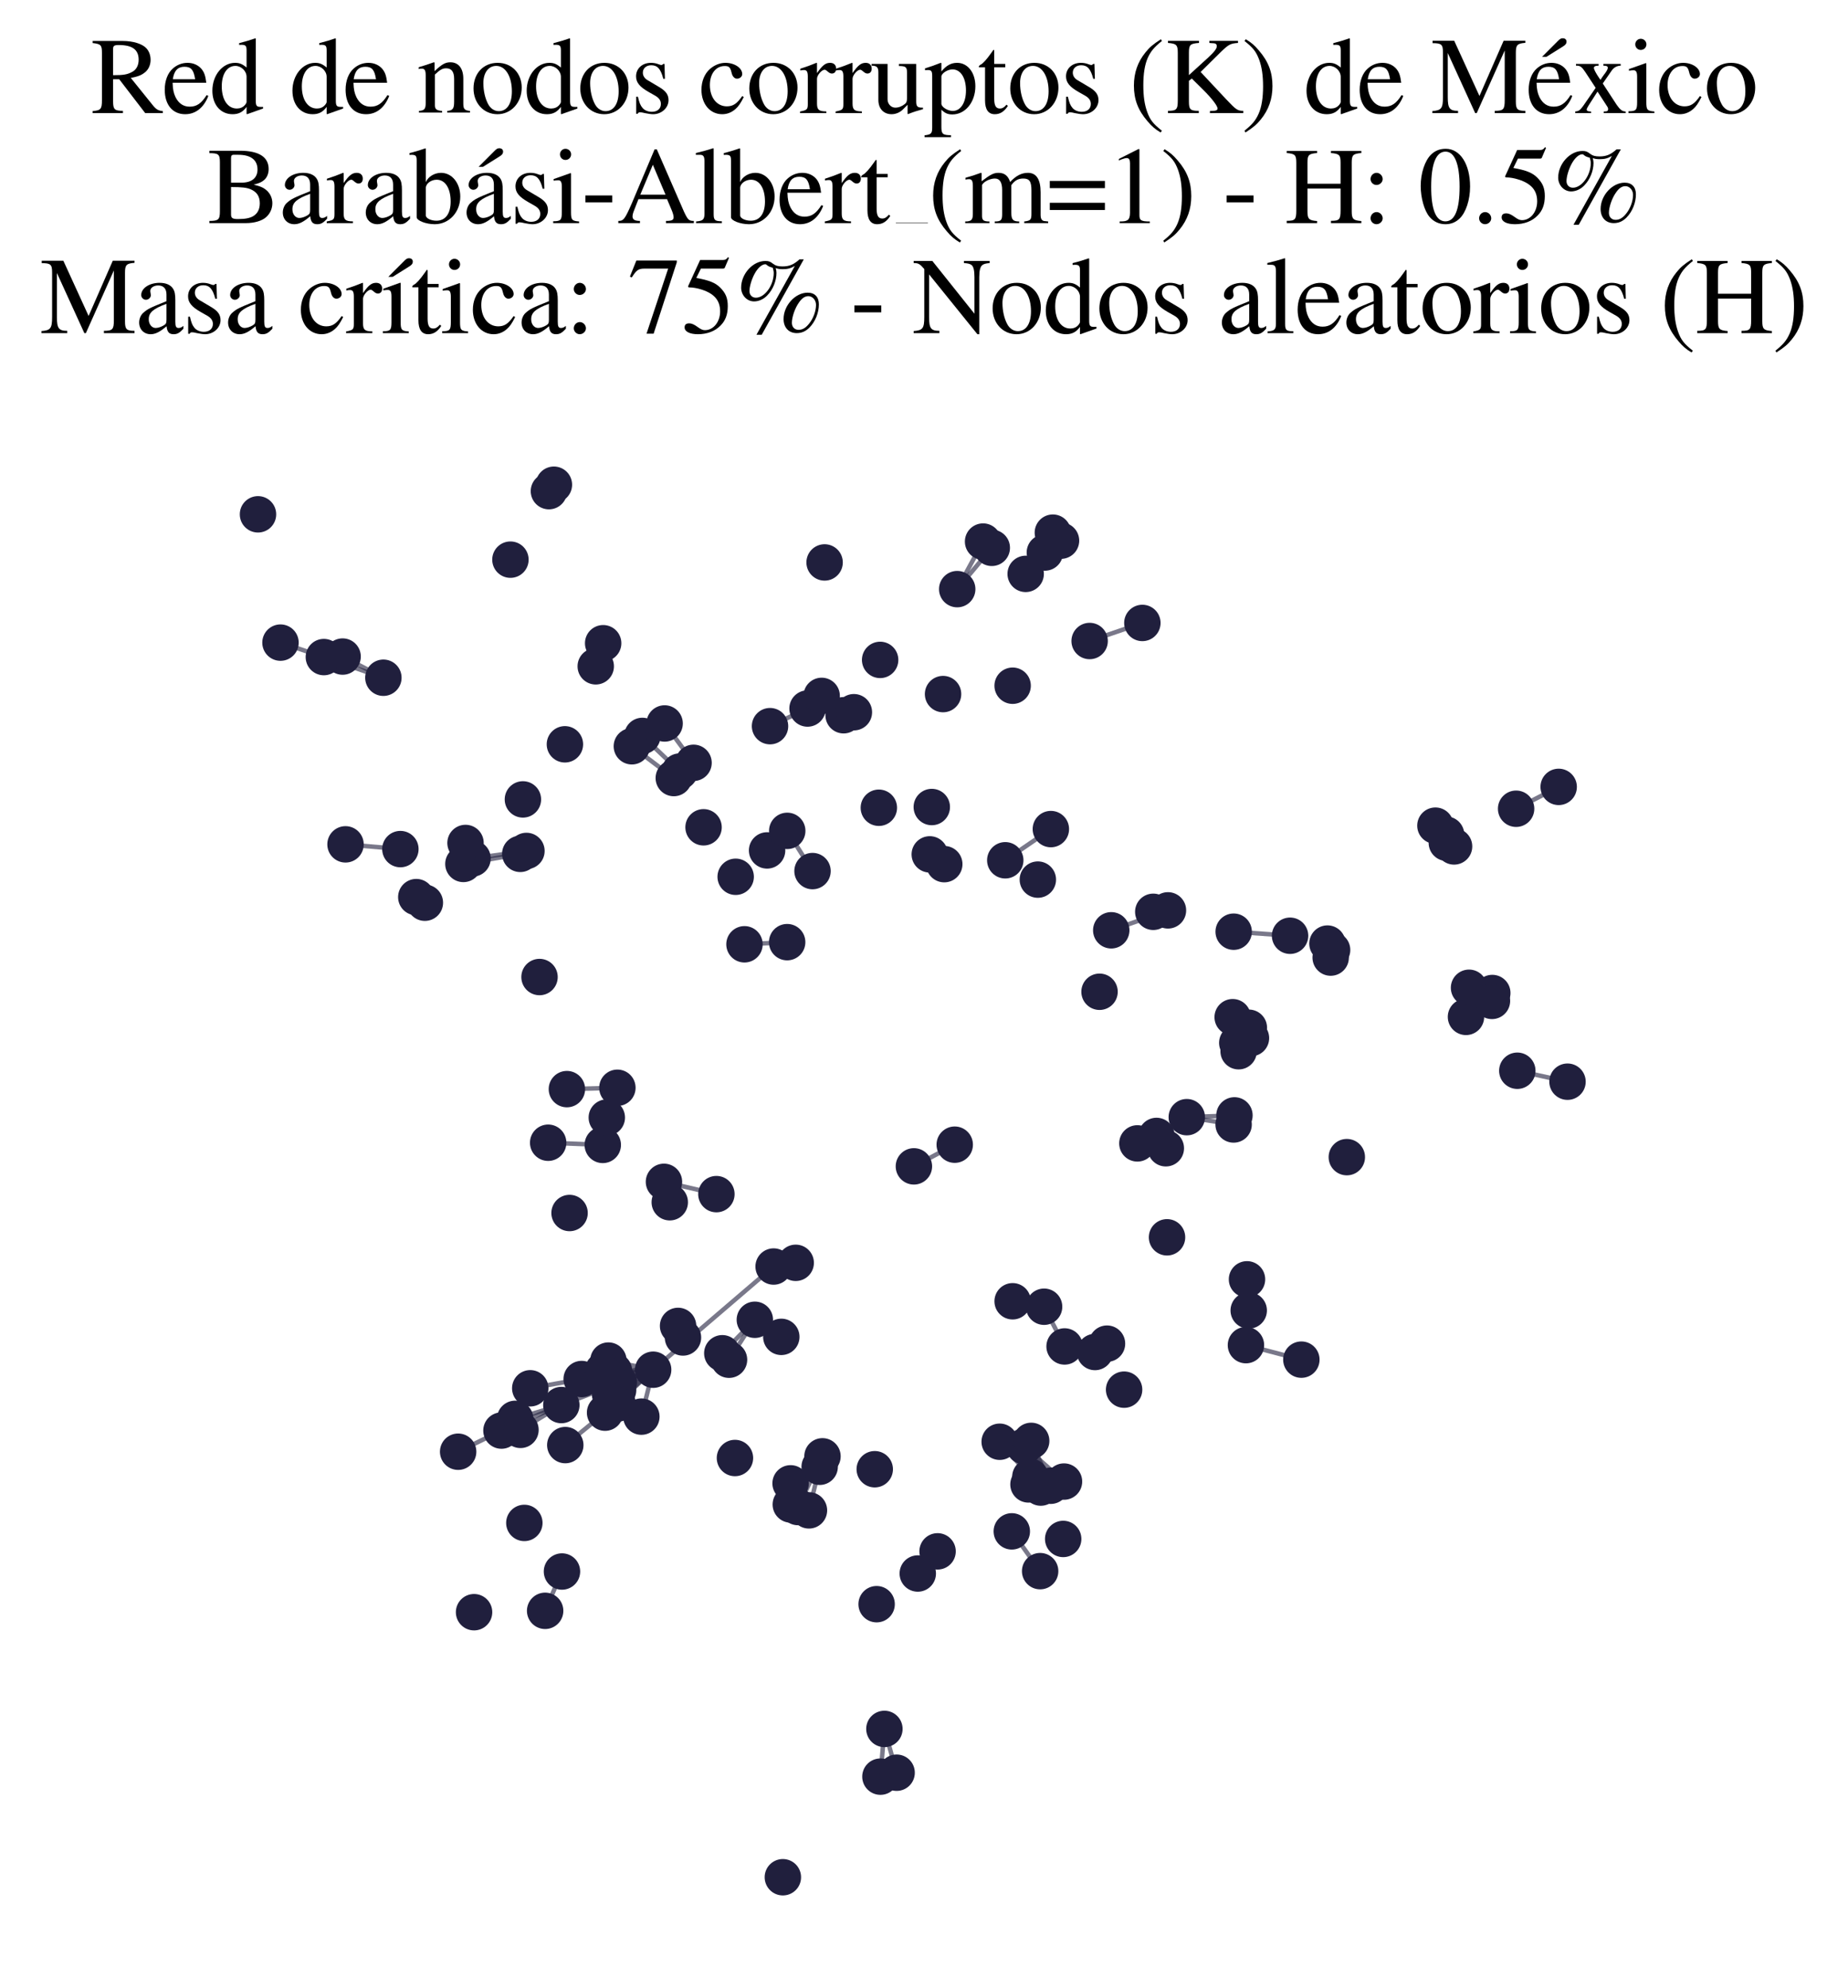 <?xml version="1.0" encoding="utf-8" standalone="no"?>
<!DOCTYPE svg PUBLIC "-//W3C//DTD SVG 1.1//EN"
  "http://www.w3.org/Graphics/SVG/1.1/DTD/svg11.dtd">
<svg xmlns:xlink="http://www.w3.org/1999/xlink" width="165.542pt" height="178.036pt" viewBox="0 0 165.542 178.036" xmlns="http://www.w3.org/2000/svg" version="1.1">
 <defs>
  <style type="text/css">*{stroke-linejoin: round; stroke-linecap: butt}</style>
 </defs>
 <g id="figure_1">
  <g id="patch_1">
   <path d="M 0 178.036 
L 165.542 178.036 
L 165.542 0 
L 0 0 
z
" style="fill: #ffffff"/>
  </g>
  <g id="axes_1">
   <g id="LineCollection_1">
    <path d="M 94.121 133.072 
L 92.373 129.054 
" clip-path="url(#p55262e1587)" style="fill: none; stroke: #201f3d; stroke-opacity: 0.6; stroke-width: 0.4"/>
    <path d="M 55.434 123.79 
L 58.509 122.68 
" clip-path="url(#p55262e1587)" style="fill: none; stroke: #201f3d; stroke-opacity: 0.6; stroke-width: 0.4"/>
    <path d="M 95.312 132.698 
L 91.763 129.542 
" clip-path="url(#p55262e1587)" style="fill: none; stroke: #201f3d; stroke-opacity: 0.6; stroke-width: 0.4"/>
    <path d="M 58.509 122.68 
L 50.284 125.845 
" clip-path="url(#p55262e1587)" style="fill: none; stroke: #201f3d; stroke-opacity: 0.6; stroke-width: 0.4"/>
    <path d="M 58.509 122.68 
L 69.301 113.438 
" clip-path="url(#p55262e1587)" style="fill: none; stroke: #201f3d; stroke-opacity: 0.6; stroke-width: 0.4"/>
    <path d="M 58.509 122.68 
L 54.202 126.527 
" clip-path="url(#p55262e1587)" style="fill: none; stroke: #201f3d; stroke-opacity: 0.6; stroke-width: 0.4"/>
    <path d="M 58.509 122.68 
L 52.106 123.514 
" clip-path="url(#p55262e1587)" style="fill: none; stroke: #201f3d; stroke-opacity: 0.6; stroke-width: 0.4"/>
    <path d="M 58.509 122.68 
L 54.5 121.861 
" clip-path="url(#p55262e1587)" style="fill: none; stroke: #201f3d; stroke-opacity: 0.6; stroke-width: 0.4"/>
    <path d="M 58.509 122.68 
L 54.57 123.792 
" clip-path="url(#p55262e1587)" style="fill: none; stroke: #201f3d; stroke-opacity: 0.6; stroke-width: 0.4"/>
    <path d="M 58.509 122.68 
L 54.015 122.762 
" clip-path="url(#p55262e1587)" style="fill: none; stroke: #201f3d; stroke-opacity: 0.6; stroke-width: 0.4"/>
    <path d="M 58.509 122.68 
L 57.453 126.882 
" clip-path="url(#p55262e1587)" style="fill: none; stroke: #201f3d; stroke-opacity: 0.6; stroke-width: 0.4"/>
    <path d="M 58.509 122.68 
L 54.652 124.886 
" clip-path="url(#p55262e1587)" style="fill: none; stroke: #201f3d; stroke-opacity: 0.6; stroke-width: 0.4"/>
    <path d="M 58.509 122.68 
L 55.006 122.799 
" clip-path="url(#p55262e1587)" style="fill: none; stroke: #201f3d; stroke-opacity: 0.6; stroke-width: 0.4"/>
    <path d="M 58.509 122.68 
L 55.315 125.712 
" clip-path="url(#p55262e1587)" style="fill: none; stroke: #201f3d; stroke-opacity: 0.6; stroke-width: 0.4"/>
    <path d="M 58.509 122.68 
L 55.369 124.505 
" clip-path="url(#p55262e1587)" style="fill: none; stroke: #201f3d; stroke-opacity: 0.6; stroke-width: 0.4"/>
    <path d="M 72.785 78.019 
L 70.52 74.417 
" clip-path="url(#p55262e1587)" style="fill: none; stroke: #201f3d; stroke-opacity: 0.6; stroke-width: 0.4"/>
    <path d="M 106.311 100.06 
L 110.506 100.714 
" clip-path="url(#p55262e1587)" style="fill: none; stroke: #201f3d; stroke-opacity: 0.6; stroke-width: 0.4"/>
    <path d="M 106.311 100.06 
L 110.581 99.901 
" clip-path="url(#p55262e1587)" style="fill: none; stroke: #201f3d; stroke-opacity: 0.6; stroke-width: 0.4"/>
    <path d="M 64.703 121.206 
L 67.618 118.207 
" clip-path="url(#p55262e1587)" style="fill: none; stroke: #201f3d; stroke-opacity: 0.6; stroke-width: 0.4"/>
    <path d="M 110.511 83.448 
L 115.563 83.811 
" clip-path="url(#p55262e1587)" style="fill: none; stroke: #201f3d; stroke-opacity: 0.6; stroke-width: 0.4"/>
    <path d="M 99.545 83.323 
L 104.625 81.538 
" clip-path="url(#p55262e1587)" style="fill: none; stroke: #201f3d; stroke-opacity: 0.6; stroke-width: 0.4"/>
    <path d="M 50.284 125.845 
L 44.92 128.131 
" clip-path="url(#p55262e1587)" style="fill: none; stroke: #201f3d; stroke-opacity: 0.6; stroke-width: 0.4"/>
    <path d="M 50.284 125.845 
L 46.147 127.081 
" clip-path="url(#p55262e1587)" style="fill: none; stroke: #201f3d; stroke-opacity: 0.6; stroke-width: 0.4"/>
    <path d="M 50.284 125.845 
L 46.624 128.068 
" clip-path="url(#p55262e1587)" style="fill: none; stroke: #201f3d; stroke-opacity: 0.6; stroke-width: 0.4"/>
    <path d="M 34.343 60.702 
L 29.011 58.852 
" clip-path="url(#p55262e1587)" style="fill: none; stroke: #201f3d; stroke-opacity: 0.6; stroke-width: 0.4"/>
    <path d="M 34.343 60.702 
L 30.691 58.806 
" clip-path="url(#p55262e1587)" style="fill: none; stroke: #201f3d; stroke-opacity: 0.6; stroke-width: 0.4"/>
    <path d="M 91.879 51.4 
L 95.044 48.425 
" clip-path="url(#p55262e1587)" style="fill: none; stroke: #201f3d; stroke-opacity: 0.6; stroke-width: 0.4"/>
    <path d="M 91.879 51.4 
L 94.314 47.707 
" clip-path="url(#p55262e1587)" style="fill: none; stroke: #201f3d; stroke-opacity: 0.6; stroke-width: 0.4"/>
    <path d="M 135.919 95.902 
L 140.416 96.883 
" clip-path="url(#p55262e1587)" style="fill: none; stroke: #201f3d; stroke-opacity: 0.6; stroke-width: 0.4"/>
    <path d="M 90.636 137.158 
L 93.175 140.721 
" clip-path="url(#p55262e1587)" style="fill: none; stroke: #201f3d; stroke-opacity: 0.6; stroke-width: 0.4"/>
    <path d="M 67.618 118.207 
L 65.305 121.785 
" clip-path="url(#p55262e1587)" style="fill: none; stroke: #201f3d; stroke-opacity: 0.6; stroke-width: 0.4"/>
    <path d="M 55.305 97.427 
L 50.782 97.548 
" clip-path="url(#p55262e1587)" style="fill: none; stroke: #201f3d; stroke-opacity: 0.6; stroke-width: 0.4"/>
    <path d="M 69.301 113.438 
L 71.279 113.106 
" clip-path="url(#p55262e1587)" style="fill: none; stroke: #201f3d; stroke-opacity: 0.6; stroke-width: 0.4"/>
    <path d="M 73.425 131.373 
L 72.465 135.277 
" clip-path="url(#p55262e1587)" style="fill: none; stroke: #201f3d; stroke-opacity: 0.6; stroke-width: 0.4"/>
    <path d="M 29.011 58.852 
L 25.126 57.557 
" clip-path="url(#p55262e1587)" style="fill: none; stroke: #201f3d; stroke-opacity: 0.6; stroke-width: 0.4"/>
    <path d="M 81.866 104.466 
L 85.524 102.524 
" clip-path="url(#p55262e1587)" style="fill: none; stroke: #201f3d; stroke-opacity: 0.6; stroke-width: 0.4"/>
    <path d="M 54.202 126.527 
L 50.638 129.431 
" clip-path="url(#p55262e1587)" style="fill: none; stroke: #201f3d; stroke-opacity: 0.6; stroke-width: 0.4"/>
    <path d="M 49.104 102.35 
L 53.996 102.545 
" clip-path="url(#p55262e1587)" style="fill: none; stroke: #201f3d; stroke-opacity: 0.6; stroke-width: 0.4"/>
    <path d="M 52.106 123.514 
L 47.499 124.343 
" clip-path="url(#p55262e1587)" style="fill: none; stroke: #201f3d; stroke-opacity: 0.6; stroke-width: 0.4"/>
    <path d="M 92.373 129.054 
L 93.23 133.236 
" clip-path="url(#p55262e1587)" style="fill: none; stroke: #201f3d; stroke-opacity: 0.6; stroke-width: 0.4"/>
    <path d="M 92.373 129.054 
L 92.13 132.954 
" clip-path="url(#p55262e1587)" style="fill: none; stroke: #201f3d; stroke-opacity: 0.6; stroke-width: 0.4"/>
    <path d="M 60.888 69.104 
L 57.544 65.914 
" clip-path="url(#p55262e1587)" style="fill: none; stroke: #201f3d; stroke-opacity: 0.6; stroke-width: 0.4"/>
    <path d="M 80.318 158.775 
L 79.224 154.852 
" clip-path="url(#p55262e1587)" style="fill: none; stroke: #201f3d; stroke-opacity: 0.6; stroke-width: 0.4"/>
    <path d="M 44.92 128.131 
L 41.04 130.024 
" clip-path="url(#p55262e1587)" style="fill: none; stroke: #201f3d; stroke-opacity: 0.6; stroke-width: 0.4"/>
    <path d="M 47.158 76.216 
L 42.328 76.888 
" clip-path="url(#p55262e1587)" style="fill: none; stroke: #201f3d; stroke-opacity: 0.6; stroke-width: 0.4"/>
    <path d="M 92.299 132.271 
L 89.551 129.131 
" clip-path="url(#p55262e1587)" style="fill: none; stroke: #201f3d; stroke-opacity: 0.6; stroke-width: 0.4"/>
    <path d="M 35.866 76.05 
L 30.951 75.625 
" clip-path="url(#p55262e1587)" style="fill: none; stroke: #201f3d; stroke-opacity: 0.6; stroke-width: 0.4"/>
    <path d="M 85.746 52.766 
L 88.063 48.506 
" clip-path="url(#p55262e1587)" style="fill: none; stroke: #201f3d; stroke-opacity: 0.6; stroke-width: 0.4"/>
    <path d="M 85.746 52.766 
L 88.843 49.067 
" clip-path="url(#p55262e1587)" style="fill: none; stroke: #201f3d; stroke-opacity: 0.6; stroke-width: 0.4"/>
    <path d="M 97.609 57.413 
L 102.332 55.795 
" clip-path="url(#p55262e1587)" style="fill: none; stroke: #201f3d; stroke-opacity: 0.6; stroke-width: 0.4"/>
    <path d="M 50.341 140.754 
L 48.833 144.274 
" clip-path="url(#p55262e1587)" style="fill: none; stroke: #201f3d; stroke-opacity: 0.6; stroke-width: 0.4"/>
    <path d="M 111.61 120.478 
L 116.575 121.778 
" clip-path="url(#p55262e1587)" style="fill: none; stroke: #201f3d; stroke-opacity: 0.6; stroke-width: 0.4"/>
    <path d="M 90.051 77.052 
L 94.135 74.258 
" clip-path="url(#p55262e1587)" style="fill: none; stroke: #201f3d; stroke-opacity: 0.6; stroke-width: 0.4"/>
    <path d="M 78.868 159.127 
L 79.224 154.852 
" clip-path="url(#p55262e1587)" style="fill: none; stroke: #201f3d; stroke-opacity: 0.6; stroke-width: 0.4"/>
    <path d="M 60.358 69.686 
L 56.601 66.841 
" clip-path="url(#p55262e1587)" style="fill: none; stroke: #201f3d; stroke-opacity: 0.6; stroke-width: 0.4"/>
    <path d="M 135.812 72.436 
L 139.625 70.478 
" clip-path="url(#p55262e1587)" style="fill: none; stroke: #201f3d; stroke-opacity: 0.6; stroke-width: 0.4"/>
    <path d="M 70.513 84.385 
L 66.69 84.577 
" clip-path="url(#p55262e1587)" style="fill: none; stroke: #201f3d; stroke-opacity: 0.6; stroke-width: 0.4"/>
    <path d="M 59.477 105.852 
L 64.174 106.953 
" clip-path="url(#p55262e1587)" style="fill: none; stroke: #201f3d; stroke-opacity: 0.6; stroke-width: 0.4"/>
    <path d="M 46.604 76.477 
L 41.511 77.379 
" clip-path="url(#p55262e1587)" style="fill: none; stroke: #201f3d; stroke-opacity: 0.6; stroke-width: 0.4"/>
    <path d="M 95.364 120.596 
L 93.529 117.038 
" clip-path="url(#p55262e1587)" style="fill: none; stroke: #201f3d; stroke-opacity: 0.6; stroke-width: 0.4"/>
    <path d="M 62.127 68.323 
L 59.536 64.798 
" clip-path="url(#p55262e1587)" style="fill: none; stroke: #201f3d; stroke-opacity: 0.6; stroke-width: 0.4"/>
    <path d="M 73.677 130.437 
L 70.84 134.752 
" clip-path="url(#p55262e1587)" style="fill: none; stroke: #201f3d; stroke-opacity: 0.6; stroke-width: 0.4"/>
    <path d="M 73.677 130.437 
L 71.482 134.98 
" clip-path="url(#p55262e1587)" style="fill: none; stroke: #201f3d; stroke-opacity: 0.6; stroke-width: 0.4"/>
    <path d="M 68.978 65.039 
L 72.338 63.459 
" clip-path="url(#p55262e1587)" style="fill: none; stroke: #201f3d; stroke-opacity: 0.6; stroke-width: 0.4"/>
   </g>
   <g id="PathCollection_1">
    <defs>
     <path id="m43474046e0" d="M 0 1.581 
C 0.419 1.581 0.822 1.415 1.118 1.118 
C 1.415 0.822 1.581 0.419 1.581 0 
C 1.581 -0.419 1.415 -0.822 1.118 -1.118 
C 0.822 -1.415 0.419 -1.581 0 -1.581 
C -0.419 -1.581 -0.822 -1.415 -1.118 -1.118 
C -1.415 -0.822 -1.581 -0.419 -1.581 0 
C -1.581 0.419 -1.415 0.822 -1.118 1.118 
C -0.822 1.415 -0.419 1.581 0 1.581 
z
" style="stroke: #201f3d; stroke-width: 0.1"/>
    </defs>
    <g clip-path="url(#p55262e1587)">
     <use xlink:href="#m43474046e0" x="92.299" y="132.271" style="fill: #201f3d; stroke: #201f3d; stroke-width: 0.1"/>
     <use xlink:href="#m43474046e0" x="129.539" y="74.757" style="fill: #201f3d; stroke: #201f3d; stroke-width: 0.1"/>
     <use xlink:href="#m43474046e0" x="99.164" y="120.346" style="fill: #201f3d; stroke: #201f3d; stroke-width: 0.1"/>
     <use xlink:href="#m43474046e0" x="78.527" y="143.68" style="fill: #201f3d; stroke: #201f3d; stroke-width: 0.1"/>
     <use xlink:href="#m43474046e0" x="68.978" y="65.039" style="fill: #201f3d; stroke: #201f3d; stroke-width: 0.1"/>
     <use xlink:href="#m43474046e0" x="93.23" y="133.236" style="fill: #201f3d; stroke: #201f3d; stroke-width: 0.1"/>
     <use xlink:href="#m43474046e0" x="94.314" y="47.707" style="fill: #201f3d; stroke: #201f3d; stroke-width: 0.1"/>
     <use xlink:href="#m43474046e0" x="73.677" y="130.437" style="fill: #201f3d; stroke: #201f3d; stroke-width: 0.1"/>
     <use xlink:href="#m43474046e0" x="46.147" y="127.081" style="fill: #201f3d; stroke: #201f3d; stroke-width: 0.1"/>
     <use xlink:href="#m43474046e0" x="92.969" y="78.783" style="fill: #201f3d; stroke: #201f3d; stroke-width: 0.1"/>
     <use xlink:href="#m43474046e0" x="71.482" y="134.98" style="fill: #201f3d; stroke: #201f3d; stroke-width: 0.1"/>
     <use xlink:href="#m43474046e0" x="88.843" y="49.067" style="fill: #201f3d; stroke: #201f3d; stroke-width: 0.1"/>
     <use xlink:href="#m43474046e0" x="70.821" y="132.857" style="fill: #201f3d; stroke: #201f3d; stroke-width: 0.1"/>
     <use xlink:href="#m43474046e0" x="72.465" y="135.277" style="fill: #201f3d; stroke: #201f3d; stroke-width: 0.1"/>
     <use xlink:href="#m43474046e0" x="111.859" y="117.373" style="fill: #201f3d; stroke: #201f3d; stroke-width: 0.1"/>
     <use xlink:href="#m43474046e0" x="84.478" y="62.166" style="fill: #201f3d; stroke: #201f3d; stroke-width: 0.1"/>
     <use xlink:href="#m43474046e0" x="140.416" y="96.883" style="fill: #201f3d; stroke: #201f3d; stroke-width: 0.1"/>
     <use xlink:href="#m43474046e0" x="30.691" y="58.806" style="fill: #201f3d; stroke: #201f3d; stroke-width: 0.1"/>
     <use xlink:href="#m43474046e0" x="48.833" y="144.274" style="fill: #201f3d; stroke: #201f3d; stroke-width: 0.1"/>
     <use xlink:href="#m43474046e0" x="65.305" y="121.785" style="fill: #201f3d; stroke: #201f3d; stroke-width: 0.1"/>
     <use xlink:href="#m43474046e0" x="66.69" y="84.577" style="fill: #201f3d; stroke: #201f3d; stroke-width: 0.1"/>
     <use xlink:href="#m43474046e0" x="53.996" y="102.545" style="fill: #201f3d; stroke: #201f3d; stroke-width: 0.1"/>
     <use xlink:href="#m43474046e0" x="94.135" y="74.258" style="fill: #201f3d; stroke: #201f3d; stroke-width: 0.1"/>
     <use xlink:href="#m43474046e0" x="68.715" y="76.169" style="fill: #201f3d; stroke: #201f3d; stroke-width: 0.1"/>
     <use xlink:href="#m43474046e0" x="46.604" y="76.477" style="fill: #201f3d; stroke: #201f3d; stroke-width: 0.1"/>
     <use xlink:href="#m43474046e0" x="60.741" y="118.757" style="fill: #201f3d; stroke: #201f3d; stroke-width: 0.1"/>
     <use xlink:href="#m43474046e0" x="42.328" y="76.888" style="fill: #201f3d; stroke: #201f3d; stroke-width: 0.1"/>
     <use xlink:href="#m43474046e0" x="70.52" y="74.417" style="fill: #201f3d; stroke: #201f3d; stroke-width: 0.1"/>
     <use xlink:href="#m43474046e0" x="54.652" y="124.886" style="fill: #201f3d; stroke: #201f3d; stroke-width: 0.1"/>
     <use xlink:href="#m43474046e0" x="78.359" y="131.593" style="fill: #201f3d; stroke: #201f3d; stroke-width: 0.1"/>
     <use xlink:href="#m43474046e0" x="47.499" y="124.343" style="fill: #201f3d; stroke: #201f3d; stroke-width: 0.1"/>
     <use xlink:href="#m43474046e0" x="112.06" y="92.977" style="fill: #201f3d; stroke: #201f3d; stroke-width: 0.1"/>
     <use xlink:href="#m43474046e0" x="78.842" y="59.105" style="fill: #201f3d; stroke: #201f3d; stroke-width: 0.1"/>
     <use xlink:href="#m43474046e0" x="106.311" y="100.06" style="fill: #201f3d; stroke: #201f3d; stroke-width: 0.1"/>
     <use xlink:href="#m43474046e0" x="45.724" y="50.126" style="fill: #201f3d; stroke: #201f3d; stroke-width: 0.1"/>
     <use xlink:href="#m43474046e0" x="73.867" y="50.375" style="fill: #201f3d; stroke: #201f3d; stroke-width: 0.1"/>
     <use xlink:href="#m43474046e0" x="129.605" y="75.488" style="fill: #201f3d; stroke: #201f3d; stroke-width: 0.1"/>
     <use xlink:href="#m43474046e0" x="61.18" y="119.792" style="fill: #201f3d; stroke: #201f3d; stroke-width: 0.1"/>
     <use xlink:href="#m43474046e0" x="111.61" y="120.478" style="fill: #201f3d; stroke: #201f3d; stroke-width: 0.1"/>
     <use xlink:href="#m43474046e0" x="103.309" y="81.667" style="fill: #201f3d; stroke: #201f3d; stroke-width: 0.1"/>
     <use xlink:href="#m43474046e0" x="51.021" y="108.644" style="fill: #201f3d; stroke: #201f3d; stroke-width: 0.1"/>
     <use xlink:href="#m43474046e0" x="90.636" y="137.158" style="fill: #201f3d; stroke: #201f3d; stroke-width: 0.1"/>
     <use xlink:href="#m43474046e0" x="95.239" y="137.837" style="fill: #201f3d; stroke: #201f3d; stroke-width: 0.1"/>
     <use xlink:href="#m43474046e0" x="98.496" y="88.828" style="fill: #201f3d; stroke: #201f3d; stroke-width: 0.1"/>
     <use xlink:href="#m43474046e0" x="44.92" y="128.131" style="fill: #201f3d; stroke: #201f3d; stroke-width: 0.1"/>
     <use xlink:href="#m43474046e0" x="50.638" y="129.431" style="fill: #201f3d; stroke: #201f3d; stroke-width: 0.1"/>
     <use xlink:href="#m43474046e0" x="34.343" y="60.702" style="fill: #201f3d; stroke: #201f3d; stroke-width: 0.1"/>
     <use xlink:href="#m43474046e0" x="104.541" y="110.821" style="fill: #201f3d; stroke: #201f3d; stroke-width: 0.1"/>
     <use xlink:href="#m43474046e0" x="70.128" y="168.136" style="fill: #201f3d; stroke: #201f3d; stroke-width: 0.1"/>
     <use xlink:href="#m43474046e0" x="104.434" y="102.845" style="fill: #201f3d; stroke: #201f3d; stroke-width: 0.1"/>
     <use xlink:href="#m43474046e0" x="54.357" y="100.096" style="fill: #201f3d; stroke: #201f3d; stroke-width: 0.1"/>
     <use xlink:href="#m43474046e0" x="130.254" y="75.812" style="fill: #201f3d; stroke: #201f3d; stroke-width: 0.1"/>
     <use xlink:href="#m43474046e0" x="69.301" y="113.438" style="fill: #201f3d; stroke: #201f3d; stroke-width: 0.1"/>
     <use xlink:href="#m43474046e0" x="95.364" y="120.596" style="fill: #201f3d; stroke: #201f3d; stroke-width: 0.1"/>
     <use xlink:href="#m43474046e0" x="48.33" y="87.509" style="fill: #201f3d; stroke: #201f3d; stroke-width: 0.1"/>
     <use xlink:href="#m43474046e0" x="72.338" y="63.459" style="fill: #201f3d; stroke: #201f3d; stroke-width: 0.1"/>
     <use xlink:href="#m43474046e0" x="73.604" y="62.328" style="fill: #201f3d; stroke: #201f3d; stroke-width: 0.1"/>
     <use xlink:href="#m43474046e0" x="115.563" y="83.811" style="fill: #201f3d; stroke: #201f3d; stroke-width: 0.1"/>
     <use xlink:href="#m43474046e0" x="135.812" y="72.436" style="fill: #201f3d; stroke: #201f3d; stroke-width: 0.1"/>
     <use xlink:href="#m43474046e0" x="79.224" y="154.852" style="fill: #201f3d; stroke: #201f3d; stroke-width: 0.1"/>
     <use xlink:href="#m43474046e0" x="57.453" y="126.882" style="fill: #201f3d; stroke: #201f3d; stroke-width: 0.1"/>
     <use xlink:href="#m43474046e0" x="93.529" y="117.038" style="fill: #201f3d; stroke: #201f3d; stroke-width: 0.1"/>
     <use xlink:href="#m43474046e0" x="83.987" y="138.948" style="fill: #201f3d; stroke: #201f3d; stroke-width: 0.1"/>
     <use xlink:href="#m43474046e0" x="67.618" y="118.207" style="fill: #201f3d; stroke: #201f3d; stroke-width: 0.1"/>
     <use xlink:href="#m43474046e0" x="50.341" y="140.754" style="fill: #201f3d; stroke: #201f3d; stroke-width: 0.1"/>
     <use xlink:href="#m43474046e0" x="55.305" y="97.427" style="fill: #201f3d; stroke: #201f3d; stroke-width: 0.1"/>
     <use xlink:href="#m43474046e0" x="47.158" y="76.216" style="fill: #201f3d; stroke: #201f3d; stroke-width: 0.1"/>
     <use xlink:href="#m43474046e0" x="46.842" y="71.6" style="fill: #201f3d; stroke: #201f3d; stroke-width: 0.1"/>
     <use xlink:href="#m43474046e0" x="119.328" y="85.085" style="fill: #201f3d; stroke: #201f3d; stroke-width: 0.1"/>
     <use xlink:href="#m43474046e0" x="135.919" y="95.902" style="fill: #201f3d; stroke: #201f3d; stroke-width: 0.1"/>
     <use xlink:href="#m43474046e0" x="73.425" y="131.373" style="fill: #201f3d; stroke: #201f3d; stroke-width: 0.1"/>
     <use xlink:href="#m43474046e0" x="59.997" y="107.68" style="fill: #201f3d; stroke: #201f3d; stroke-width: 0.1"/>
     <use xlink:href="#m43474046e0" x="90.051" y="77.052" style="fill: #201f3d; stroke: #201f3d; stroke-width: 0.1"/>
     <use xlink:href="#m43474046e0" x="101.885" y="102.409" style="fill: #201f3d; stroke: #201f3d; stroke-width: 0.1"/>
     <use xlink:href="#m43474046e0" x="53.366" y="59.679" style="fill: #201f3d; stroke: #201f3d; stroke-width: 0.1"/>
     <use xlink:href="#m43474046e0" x="63.024" y="74.098" style="fill: #201f3d; stroke: #201f3d; stroke-width: 0.1"/>
     <use xlink:href="#m43474046e0" x="99.545" y="83.323" style="fill: #201f3d; stroke: #201f3d; stroke-width: 0.1"/>
     <use xlink:href="#m43474046e0" x="72.785" y="78.019" style="fill: #201f3d; stroke: #201f3d; stroke-width: 0.1"/>
     <use xlink:href="#m43474046e0" x="111.705" y="114.585" style="fill: #201f3d; stroke: #201f3d; stroke-width: 0.1"/>
     <use xlink:href="#m43474046e0" x="42.466" y="144.398" style="fill: #201f3d; stroke: #201f3d; stroke-width: 0.1"/>
     <use xlink:href="#m43474046e0" x="118.912" y="84.513" style="fill: #201f3d; stroke: #201f3d; stroke-width: 0.1"/>
     <use xlink:href="#m43474046e0" x="52.106" y="123.514" style="fill: #201f3d; stroke: #201f3d; stroke-width: 0.1"/>
     <use xlink:href="#m43474046e0" x="70.513" y="84.385" style="fill: #201f3d; stroke: #201f3d; stroke-width: 0.1"/>
     <use xlink:href="#m43474046e0" x="92.13" y="132.954" style="fill: #201f3d; stroke: #201f3d; stroke-width: 0.1"/>
     <use xlink:href="#m43474046e0" x="65.836" y="130.588" style="fill: #201f3d; stroke: #201f3d; stroke-width: 0.1"/>
     <use xlink:href="#m43474046e0" x="25.126" y="57.557" style="fill: #201f3d; stroke: #201f3d; stroke-width: 0.1"/>
     <use xlink:href="#m43474046e0" x="64.174" y="106.953" style="fill: #201f3d; stroke: #201f3d; stroke-width: 0.1"/>
     <use xlink:href="#m43474046e0" x="116.575" y="121.778" style="fill: #201f3d; stroke: #201f3d; stroke-width: 0.1"/>
     <use xlink:href="#m43474046e0" x="133.678" y="88.94" style="fill: #201f3d; stroke: #201f3d; stroke-width: 0.1"/>
     <use xlink:href="#m43474046e0" x="65.901" y="78.53" style="fill: #201f3d; stroke: #201f3d; stroke-width: 0.1"/>
     <use xlink:href="#m43474046e0" x="131.321" y="91.078" style="fill: #201f3d; stroke: #201f3d; stroke-width: 0.1"/>
     <use xlink:href="#m43474046e0" x="88.063" y="48.506" style="fill: #201f3d; stroke: #201f3d; stroke-width: 0.1"/>
     <use xlink:href="#m43474046e0" x="54.57" y="123.792" style="fill: #201f3d; stroke: #201f3d; stroke-width: 0.1"/>
     <use xlink:href="#m43474046e0" x="133.648" y="89.646" style="fill: #201f3d; stroke: #201f3d; stroke-width: 0.1"/>
     <use xlink:href="#m43474046e0" x="78.868" y="159.127" style="fill: #201f3d; stroke: #201f3d; stroke-width: 0.1"/>
     <use xlink:href="#m43474046e0" x="83.469" y="72.282" style="fill: #201f3d; stroke: #201f3d; stroke-width: 0.1"/>
     <use xlink:href="#m43474046e0" x="60.358" y="69.686" style="fill: #201f3d; stroke: #201f3d; stroke-width: 0.1"/>
     <use xlink:href="#m43474046e0" x="57.544" y="65.914" style="fill: #201f3d; stroke: #201f3d; stroke-width: 0.1"/>
     <use xlink:href="#m43474046e0" x="110.506" y="100.714" style="fill: #201f3d; stroke: #201f3d; stroke-width: 0.1"/>
     <use xlink:href="#m43474046e0" x="91.763" y="129.542" style="fill: #201f3d; stroke: #201f3d; stroke-width: 0.1"/>
     <use xlink:href="#m43474046e0" x="37.291" y="80.35" style="fill: #201f3d; stroke: #201f3d; stroke-width: 0.1"/>
     <use xlink:href="#m43474046e0" x="59.536" y="64.798" style="fill: #201f3d; stroke: #201f3d; stroke-width: 0.1"/>
     <use xlink:href="#m43474046e0" x="120.647" y="103.64" style="fill: #201f3d; stroke: #201f3d; stroke-width: 0.1"/>
     <use xlink:href="#m43474046e0" x="104.625" y="81.538" style="fill: #201f3d; stroke: #201f3d; stroke-width: 0.1"/>
     <use xlink:href="#m43474046e0" x="85.524" y="102.524" style="fill: #201f3d; stroke: #201f3d; stroke-width: 0.1"/>
     <use xlink:href="#m43474046e0" x="23.111" y="46.066" style="fill: #201f3d; stroke: #201f3d; stroke-width: 0.1"/>
     <use xlink:href="#m43474046e0" x="80.318" y="158.775" style="fill: #201f3d; stroke: #201f3d; stroke-width: 0.1"/>
     <use xlink:href="#m43474046e0" x="50.284" y="125.845" style="fill: #201f3d; stroke: #201f3d; stroke-width: 0.1"/>
     <use xlink:href="#m43474046e0" x="64.703" y="121.206" style="fill: #201f3d; stroke: #201f3d; stroke-width: 0.1"/>
     <use xlink:href="#m43474046e0" x="49.618" y="43.414" style="fill: #201f3d; stroke: #201f3d; stroke-width: 0.1"/>
     <use xlink:href="#m43474046e0" x="110.834" y="93.404" style="fill: #201f3d; stroke: #201f3d; stroke-width: 0.1"/>
     <use xlink:href="#m43474046e0" x="55.006" y="122.799" style="fill: #201f3d; stroke: #201f3d; stroke-width: 0.1"/>
     <use xlink:href="#m43474046e0" x="102.332" y="55.795" style="fill: #201f3d; stroke: #201f3d; stroke-width: 0.1"/>
     <use xlink:href="#m43474046e0" x="93.597" y="49.488" style="fill: #201f3d; stroke: #201f3d; stroke-width: 0.1"/>
     <use xlink:href="#m43474046e0" x="69.989" y="119.737" style="fill: #201f3d; stroke: #201f3d; stroke-width: 0.1"/>
     <use xlink:href="#m43474046e0" x="29.011" y="58.852" style="fill: #201f3d; stroke: #201f3d; stroke-width: 0.1"/>
     <use xlink:href="#m43474046e0" x="110.422" y="91.106" style="fill: #201f3d; stroke: #201f3d; stroke-width: 0.1"/>
     <use xlink:href="#m43474046e0" x="110.511" y="83.448" style="fill: #201f3d; stroke: #201f3d; stroke-width: 0.1"/>
     <use xlink:href="#m43474046e0" x="55.434" y="123.79" style="fill: #201f3d; stroke: #201f3d; stroke-width: 0.1"/>
     <use xlink:href="#m43474046e0" x="46.624" y="128.068" style="fill: #201f3d; stroke: #201f3d; stroke-width: 0.1"/>
     <use xlink:href="#m43474046e0" x="94.121" y="133.072" style="fill: #201f3d; stroke: #201f3d; stroke-width: 0.1"/>
     <use xlink:href="#m43474046e0" x="41.511" y="77.379" style="fill: #201f3d; stroke: #201f3d; stroke-width: 0.1"/>
     <use xlink:href="#m43474046e0" x="71.279" y="113.106" style="fill: #201f3d; stroke: #201f3d; stroke-width: 0.1"/>
     <use xlink:href="#m43474046e0" x="41.701" y="75.502" style="fill: #201f3d; stroke: #201f3d; stroke-width: 0.1"/>
     <use xlink:href="#m43474046e0" x="60.888" y="69.104" style="fill: #201f3d; stroke: #201f3d; stroke-width: 0.1"/>
     <use xlink:href="#m43474046e0" x="35.866" y="76.05" style="fill: #201f3d; stroke: #201f3d; stroke-width: 0.1"/>
     <use xlink:href="#m43474046e0" x="85.746" y="52.766" style="fill: #201f3d; stroke: #201f3d; stroke-width: 0.1"/>
     <use xlink:href="#m43474046e0" x="82.213" y="140.933" style="fill: #201f3d; stroke: #201f3d; stroke-width: 0.1"/>
     <use xlink:href="#m43474046e0" x="91.879" y="51.4" style="fill: #201f3d; stroke: #201f3d; stroke-width: 0.1"/>
     <use xlink:href="#m43474046e0" x="84.587" y="77.398" style="fill: #201f3d; stroke: #201f3d; stroke-width: 0.1"/>
     <use xlink:href="#m43474046e0" x="83.288" y="76.523" style="fill: #201f3d; stroke: #201f3d; stroke-width: 0.1"/>
     <use xlink:href="#m43474046e0" x="59.477" y="105.852" style="fill: #201f3d; stroke: #201f3d; stroke-width: 0.1"/>
     <use xlink:href="#m43474046e0" x="54.03" y="57.612" style="fill: #201f3d; stroke: #201f3d; stroke-width: 0.1"/>
     <use xlink:href="#m43474046e0" x="50.782" y="97.548" style="fill: #201f3d; stroke: #201f3d; stroke-width: 0.1"/>
     <use xlink:href="#m43474046e0" x="54.5" y="121.861" style="fill: #201f3d; stroke: #201f3d; stroke-width: 0.1"/>
     <use xlink:href="#m43474046e0" x="38.059" y="80.853" style="fill: #201f3d; stroke: #201f3d; stroke-width: 0.1"/>
     <use xlink:href="#m43474046e0" x="97.609" y="57.413" style="fill: #201f3d; stroke: #201f3d; stroke-width: 0.1"/>
     <use xlink:href="#m43474046e0" x="95.312" y="132.698" style="fill: #201f3d; stroke: #201f3d; stroke-width: 0.1"/>
     <use xlink:href="#m43474046e0" x="50.604" y="66.665" style="fill: #201f3d; stroke: #201f3d; stroke-width: 0.1"/>
     <use xlink:href="#m43474046e0" x="95.044" y="48.425" style="fill: #201f3d; stroke: #201f3d; stroke-width: 0.1"/>
     <use xlink:href="#m43474046e0" x="89.551" y="129.131" style="fill: #201f3d; stroke: #201f3d; stroke-width: 0.1"/>
     <use xlink:href="#m43474046e0" x="54.202" y="126.527" style="fill: #201f3d; stroke: #201f3d; stroke-width: 0.1"/>
     <use xlink:href="#m43474046e0" x="49.104" y="102.35" style="fill: #201f3d; stroke: #201f3d; stroke-width: 0.1"/>
     <use xlink:href="#m43474046e0" x="62.127" y="68.323" style="fill: #201f3d; stroke: #201f3d; stroke-width: 0.1"/>
     <use xlink:href="#m43474046e0" x="110.581" y="99.901" style="fill: #201f3d; stroke: #201f3d; stroke-width: 0.1"/>
     <use xlink:href="#m43474046e0" x="98.089" y="121.094" style="fill: #201f3d; stroke: #201f3d; stroke-width: 0.1"/>
     <use xlink:href="#m43474046e0" x="81.866" y="104.466" style="fill: #201f3d; stroke: #201f3d; stroke-width: 0.1"/>
     <use xlink:href="#m43474046e0" x="131.595" y="88.471" style="fill: #201f3d; stroke: #201f3d; stroke-width: 0.1"/>
     <use xlink:href="#m43474046e0" x="110.954" y="94.154" style="fill: #201f3d; stroke: #201f3d; stroke-width: 0.1"/>
     <use xlink:href="#m43474046e0" x="100.696" y="124.466" style="fill: #201f3d; stroke: #201f3d; stroke-width: 0.1"/>
     <use xlink:href="#m43474046e0" x="49.172" y="43.99" style="fill: #201f3d; stroke: #201f3d; stroke-width: 0.1"/>
     <use xlink:href="#m43474046e0" x="55.369" y="124.505" style="fill: #201f3d; stroke: #201f3d; stroke-width: 0.1"/>
     <use xlink:href="#m43474046e0" x="54.015" y="122.762" style="fill: #201f3d; stroke: #201f3d; stroke-width: 0.1"/>
     <use xlink:href="#m43474046e0" x="93.175" y="140.721" style="fill: #201f3d; stroke: #201f3d; stroke-width: 0.1"/>
     <use xlink:href="#m43474046e0" x="70.84" y="134.752" style="fill: #201f3d; stroke: #201f3d; stroke-width: 0.1"/>
     <use xlink:href="#m43474046e0" x="30.951" y="75.625" style="fill: #201f3d; stroke: #201f3d; stroke-width: 0.1"/>
     <use xlink:href="#m43474046e0" x="46.97" y="136.402" style="fill: #201f3d; stroke: #201f3d; stroke-width: 0.1"/>
     <use xlink:href="#m43474046e0" x="58.509" y="122.68" style="fill: #201f3d; stroke: #201f3d; stroke-width: 0.1"/>
     <use xlink:href="#m43474046e0" x="139.625" y="70.478" style="fill: #201f3d; stroke: #201f3d; stroke-width: 0.1"/>
     <use xlink:href="#m43474046e0" x="75.57" y="64.062" style="fill: #201f3d; stroke: #201f3d; stroke-width: 0.1"/>
     <use xlink:href="#m43474046e0" x="128.583" y="73.951" style="fill: #201f3d; stroke: #201f3d; stroke-width: 0.1"/>
     <use xlink:href="#m43474046e0" x="56.601" y="66.841" style="fill: #201f3d; stroke: #201f3d; stroke-width: 0.1"/>
     <use xlink:href="#m43474046e0" x="55.315" y="125.712" style="fill: #201f3d; stroke: #201f3d; stroke-width: 0.1"/>
     <use xlink:href="#m43474046e0" x="103.599" y="101.742" style="fill: #201f3d; stroke: #201f3d; stroke-width: 0.1"/>
     <use xlink:href="#m43474046e0" x="111.871" y="92.052" style="fill: #201f3d; stroke: #201f3d; stroke-width: 0.1"/>
     <use xlink:href="#m43474046e0" x="41.04" y="130.024" style="fill: #201f3d; stroke: #201f3d; stroke-width: 0.1"/>
     <use xlink:href="#m43474046e0" x="90.711" y="61.417" style="fill: #201f3d; stroke: #201f3d; stroke-width: 0.1"/>
     <use xlink:href="#m43474046e0" x="119.201" y="85.767" style="fill: #201f3d; stroke: #201f3d; stroke-width: 0.1"/>
     <use xlink:href="#m43474046e0" x="78.726" y="72.347" style="fill: #201f3d; stroke: #201f3d; stroke-width: 0.1"/>
     <use xlink:href="#m43474046e0" x="90.711" y="116.55" style="fill: #201f3d; stroke: #201f3d; stroke-width: 0.1"/>
     <use xlink:href="#m43474046e0" x="76.491" y="63.791" style="fill: #201f3d; stroke: #201f3d; stroke-width: 0.1"/>
     <use xlink:href="#m43474046e0" x="92.373" y="129.054" style="fill: #201f3d; stroke: #201f3d; stroke-width: 0.1"/>
    </g>
   </g>
   <g id="text_1">
    <!-- Red de nodos corruptos (K) de México -->
    <g transform="translate(8.133 10.132) scale(0.096 -0.096)">
     <defs>
      <path id="NimbusRomNo9L-Regu-52" d="M 4218 121 
C 3974 140 3846 205 3661 424 
L 2342 2061 
C 2771 2143 2963 2219 3174 2388 
C 3379 2553 3501 2818 3501 3113 
C 3501 3385 3418 3618 3251 3801 
C 3008 4059 2477 4224 1875 4224 
L 109 4224 
L 109 4102 
C 589 4051 653 3981 653 3528 
L 653 765 
C 653 236 589 159 109 121 
L 109 0 
L 1882 0 
L 1882 134 
C 1389 134 1306 219 1306 692 
L 1306 1984 
L 1664 1984 
L 3187 0 
L 4218 0 
L 4218 121 
z
M 1306 3762 
C 1306 3937 1376 3987 1632 3987 
C 2432 3987 2803 3716 2803 3123 
C 2803 2807 2669 2542 2438 2423 
C 2144 2258 1920 2221 1306 2221 
L 1306 3762 
z
" transform="scale(0.016)"/>
      <path id="NimbusRomNo9L-Regu-65" d="M 2611 1053 
C 2304 564 2029 378 1619 378 
C 1254 378 979 564 794 930 
C 678 1174 634 1386 621 1779 
L 2592 1779 
C 2541 2193 2477 2377 2317 2581 
C 2125 2811 1830 2944 1498 2944 
C 1178 2944 877 2829 634 2611 
C 333 2349 160 1894 160 1370 
C 160 486 621 -64 1357 -64 
C 1965 -64 2445 315 2714 1008 
L 2611 1053 
z
M 634 1984 
C 704 2479 922 2714 1312 2714 
C 1702 2714 1856 2535 1939 1984 
L 634 1984 
z
" transform="scale(0.016)"/>
      <path id="NimbusRomNo9L-Regu-64" d="M 2202 -64 
L 3142 269 
L 3142 365 
C 3027 365 3014 365 2995 365 
C 2765 365 2714 435 2714 731 
L 2714 4364 
L 2682 4377 
C 2374 4268 2150 4204 1741 4096 
L 1741 3994 
C 1792 4000 1830 4000 1882 4000 
C 2118 4000 2176 3936 2176 3672 
L 2176 2669 
C 1933 2874 1760 2944 1504 2944 
C 768 2944 173 2221 173 1312 
C 173 493 653 -64 1357 -64 
C 1715 -64 1958 64 2176 365 
L 2176 -45 
L 2202 -64 
z
M 2176 653 
C 2176 608 2131 531 2067 461 
C 1952 333 1792 269 1606 269 
C 1075 269 723 781 723 1568 
C 723 2291 1037 2765 1523 2765 
C 1862 2765 2176 2464 2176 2125 
L 2176 653 
z
" transform="scale(0.016)"/>
      <path id="NimbusRomNo9L-Regu-6e" d="M 102 2579 
C 141 2598 205 2605 275 2605 
C 454 2605 512 2509 512 2195 
L 512 608 
C 512 243 442 154 115 128 
L 115 32 
L 1472 32 
L 1472 128 
C 1146 154 1050 230 1050 461 
L 1050 2259 
C 1357 2547 1498 2624 1709 2624 
C 2022 2624 2176 2426 2176 2003 
L 2176 666 
C 2176 262 2093 154 1773 128 
L 1773 32 
L 3104 32 
L 3104 128 
C 2790 160 2714 237 2714 550 
L 2714 2016 
C 2714 2618 2432 2976 1958 2976 
C 1664 2976 1466 2867 1030 2458 
L 1030 2963 
L 986 2976 
C 672 2861 454 2790 102 2688 
L 102 2579 
z
" transform="scale(0.016)"/>
      <path id="NimbusRomNo9L-Regu-6f" d="M 1600 2944 
C 768 2944 186 2330 186 1446 
C 186 582 781 -64 1587 -64 
C 2394 -64 3008 614 3008 1498 
C 3008 2336 2419 2944 1600 2944 
z
M 1517 2765 
C 2054 2765 2432 2150 2432 1274 
C 2432 550 2144 115 1664 115 
C 1414 115 1178 269 1043 525 
C 864 858 762 1306 762 1760 
C 762 2368 1062 2765 1517 2765 
z
" transform="scale(0.016)"/>
      <path id="NimbusRomNo9L-Regu-73" d="M 2016 2010 
L 1990 2880 
L 1920 2880 
L 1907 2867 
C 1850 2822 1843 2816 1818 2816 
C 1779 2816 1715 2829 1645 2861 
C 1504 2915 1363 2944 1197 2944 
C 691 2944 326 2616 326 2154 
C 326 1796 531 1539 1075 1231 
L 1446 1020 
C 1670 892 1779 737 1779 539 
C 1779 256 1574 77 1248 77 
C 1030 77 832 159 710 298 
C 576 455 518 600 435 960 
L 333 960 
L 333 -39 
L 416 -39 
C 461 33 486 48 563 48 
C 621 48 710 35 858 -2 
C 1037 -39 1210 -64 1325 -64 
C 1818 -64 2227 308 2227 757 
C 2227 1077 2074 1289 1690 1520 
L 998 1930 
C 819 2033 723 2194 723 2367 
C 723 2624 922 2803 1216 2803 
C 1581 2803 1773 2583 1920 2010 
L 2016 2010 
z
" transform="scale(0.016)"/>
      <path id="NimbusRomNo9L-Regu-63" d="M 2547 998 
C 2240 550 2010 397 1645 397 
C 1062 397 653 909 653 1645 
C 653 2304 1005 2758 1523 2758 
C 1754 2758 1837 2688 1901 2451 
L 1939 2310 
C 1990 2131 2106 2016 2240 2016 
C 2406 2016 2547 2138 2547 2285 
C 2547 2643 2099 2944 1562 2944 
C 1248 2944 922 2816 659 2586 
C 339 2304 160 1869 160 1363 
C 160 531 666 -64 1376 -64 
C 1664 -64 1920 38 2150 237 
C 2323 390 2445 563 2637 941 
L 2547 998 
z
" transform="scale(0.016)"/>
      <path id="NimbusRomNo9L-Regu-72" d="M 45 2496 
C 134 2515 192 2522 269 2522 
C 429 2522 486 2419 486 2138 
L 486 538 
C 486 218 442 173 32 96 
L 32 0 
L 1568 0 
L 1568 102 
C 1133 102 1024 199 1024 565 
L 1024 2013 
C 1024 2219 1299 2541 1472 2541 
C 1510 2541 1568 2509 1638 2445 
C 1741 2355 1811 2317 1894 2317 
C 2048 2317 2144 2426 2144 2605 
C 2144 2816 2010 2944 1792 2944 
C 1523 2944 1338 2797 1024 2343 
L 1024 2931 
L 992 2944 
C 653 2803 422 2721 45 2599 
L 45 2496 
z
" transform="scale(0.016)"/>
      <path id="NimbusRomNo9L-Regu-75" d="M 3066 320 
L 3034 320 
C 2739 320 2669 390 2669 685 
L 2669 2880 
L 1658 2880 
L 1658 2758 
C 2054 2758 2131 2694 2131 2375 
L 2131 875 
C 2131 697 2099 607 2010 537 
C 1837 397 1638 320 1446 320 
C 1197 320 992 537 992 805 
L 992 2880 
L 58 2880 
L 58 2778 
C 365 2778 454 2682 454 2387 
L 454 770 
C 454 263 762 -64 1229 -64 
C 1466 -64 1715 38 1888 211 
L 2163 486 
L 2163 -45 
L 2189 -58 
C 2509 70 2739 141 3066 230 
L 3066 320 
z
" transform="scale(0.016)"/>
      <path id="NimbusRomNo9L-Regu-70" d="M 58 2516 
C 115 2522 160 2522 218 2522 
C 435 2522 480 2458 480 2155 
L 480 -855 
C 480 -1189 410 -1261 32 -1299 
L 32 -1408 
L 1581 -1408 
L 1581 -1293 
C 1101 -1293 1018 -1222 1018 -816 
L 1018 199 
C 1242 -13 1395 -77 1664 -77 
C 2419 -77 3008 643 3008 1575 
C 3008 2372 2560 2944 1939 2944 
C 1581 2944 1299 2784 1018 2438 
L 1018 2931 
L 979 2944 
C 634 2810 410 2726 58 2618 
L 58 2516 
z
M 1018 2136 
C 1018 2329 1376 2560 1670 2560 
C 2144 2560 2458 2071 2458 1324 
C 2458 611 2144 128 1683 128 
C 1382 128 1018 359 1018 552 
L 1018 2136 
z
" transform="scale(0.016)"/>
      <path id="NimbusRomNo9L-Regu-74" d="M 1632 2880 
L 986 2880 
L 986 3622 
C 986 3686 979 3706 941 3706 
C 896 3648 858 3590 813 3526 
C 570 3174 294 2867 192 2841 
C 122 2794 83 2748 83 2715 
C 83 2695 90 2682 109 2682 
L 448 2682 
L 448 751 
C 448 212 640 -64 1018 -64 
C 1331 -64 1574 90 1786 423 
L 1702 493 
C 1568 333 1459 269 1318 269 
C 1082 269 986 443 986 847 
L 986 2682 
L 1632 2682 
L 1632 2880 
z
" transform="scale(0.016)"/>
      <path id="NimbusRomNo9L-Regu-28" d="M 1888 4326 
C 1414 4019 1222 3853 986 3558 
C 531 3002 307 2362 307 1613 
C 307 800 544 173 1107 -480 
C 1370 -787 1536 -928 1869 -1133 
L 1946 -1030 
C 1434 -627 1254 -403 1082 77 
C 928 506 858 992 858 1632 
C 858 2304 941 2829 1114 3226 
C 1293 3622 1485 3853 1946 4224 
L 1888 4326 
z
" transform="scale(0.016)"/>
      <path id="NimbusRomNo9L-Regu-4b" d="M 2643 4109 
C 2720 4096 2784 4096 2810 4096 
C 3002 4096 3078 4045 3078 3917 
C 3078 3775 2931 3583 2579 3257 
L 1446 2224 
L 1446 3534 
C 1446 4000 1517 4071 2035 4109 
L 2035 4231 
L 218 4231 
L 218 4109 
C 717 4071 794 3988 794 3531 
L 794 750 
C 794 217 723 134 218 134 
L 218 0 
L 2022 0 
L 2022 134 
C 1523 134 1446 211 1446 683 
L 1446 1891 
L 1613 2026 
L 2291 1355 
C 2778 876 3123 422 3123 269 
C 3123 179 3034 134 2854 134 
C 2822 134 2752 134 2675 121 
L 2675 0 
L 4627 0 
L 4627 134 
C 4294 134 4205 198 3622 816 
L 2131 2409 
L 3347 3611 
C 3782 4026 3885 4077 4320 4109 
L 4320 4231 
L 2643 4231 
L 2643 4109 
z
" transform="scale(0.016)"/>
      <path id="NimbusRomNo9L-Regu-29" d="M 243 -1133 
C 717 -826 909 -659 1146 -365 
C 1600 192 1824 832 1824 1581 
C 1824 2400 1587 3021 1024 3674 
C 762 3981 595 4122 262 4326 
L 186 4224 
C 698 3821 870 3597 1050 3117 
C 1203 2688 1274 2202 1274 1562 
C 1274 896 1190 365 1018 -26 
C 838 -429 646 -659 186 -1030 
L 243 -1133 
z
" transform="scale(0.016)"/>
      <path id="NimbusRomNo9L-Regu-4d" d="M 4314 3667 
L 4314 751 
C 4314 217 4237 134 3731 134 
L 3731 0 
L 5523 0 
L 5523 134 
C 5056 134 4966 223 4966 681 
L 4966 3536 
C 4966 3993 5050 4077 5523 4115 
L 5523 4237 
L 4250 4237 
L 2835 1004 
L 1357 4237 
L 90 4237 
L 90 4096 
C 614 4096 698 4019 698 3550 
L 698 943 
C 698 282 608 159 77 121 
L 77 0 
L 1581 0 
L 1581 134 
C 1088 134 979 282 979 931 
L 979 3520 
L 2586 0 
L 2675 0 
L 4314 3667 
z
" transform="scale(0.016)"/>
      <path id="NimbusRomNo9L-Regu-b4" d="M 851 3264 
L 1837 3882 
C 1971 3964 2029 4047 2029 4148 
C 2029 4275 1946 4352 1805 4352 
C 1709 4352 1651 4320 1536 4206 
L 595 3264 
L 851 3264 
z
" transform="scale(0.016)"/>
      <path id="NimbusRomNo9L-Regu-78" d="M 1779 0 
L 3066 0 
L 3066 96 
C 2867 96 2739 198 2541 480 
L 1722 1735 
L 2253 2502 
C 2374 2675 2566 2778 2771 2778 
L 2771 2880 
L 1760 2880 
L 1760 2778 
C 1952 2778 2016 2740 2016 2649 
C 2016 2571 1939 2430 1779 2229 
C 1747 2191 1670 2075 1587 1946 
L 1498 2074 
C 1318 2342 1203 2560 1203 2643 
C 1203 2733 1286 2778 1478 2778 
L 1478 2880 
L 154 2880 
L 154 2778 
L 211 2778 
C 403 2778 506 2695 704 2396 
L 1306 1479 
L 576 422 
C 384 160 320 115 109 96 
L 109 0 
L 1037 0 
L 1037 96 
C 858 96 781 128 781 211 
C 781 250 826 346 909 474 
L 1414 1261 
L 1997 365 
C 2022 326 2035 288 2035 250 
C 2035 123 1990 96 1779 96 
L 1779 0 
z
" transform="scale(0.016)"/>
      <path id="NimbusRomNo9L-Regu-69" d="M 1120 2929 
L 128 2579 
L 128 2484 
L 179 2490 
C 256 2502 339 2509 397 2509 
C 550 2509 608 2406 608 2125 
L 608 640 
C 608 179 544 109 102 109 
L 102 0 
L 1619 0 
L 1619 96 
C 1197 128 1146 191 1146 650 
L 1146 2910 
L 1120 2929 
z
M 819 4352 
C 646 4352 499 4205 499 4026 
C 499 3847 640 3699 819 3699 
C 1005 3699 1152 3840 1152 4026 
C 1152 4205 1005 4352 819 4352 
z
" transform="scale(0.016)"/>
     </defs>
     <use xlink:href="#NimbusRomNo9L-Regu-52" transform="scale(0.996)"/>
     <use xlink:href="#NimbusRomNo9L-Regu-65" transform="translate(66.45 0) scale(0.996)"/>
     <use xlink:href="#NimbusRomNo9L-Regu-64" transform="translate(110.684 0) scale(0.996)"/>
     <use xlink:href="#NimbusRomNo9L-Regu-64" transform="translate(185.403 0) scale(0.996)"/>
     <use xlink:href="#NimbusRomNo9L-Regu-65" transform="translate(235.217 0) scale(0.996)"/>
     <use xlink:href="#NimbusRomNo9L-Regu-6e" transform="translate(304.357 0) scale(0.996)"/>
     <use xlink:href="#NimbusRomNo9L-Regu-6f" transform="translate(354.17 0) scale(0.996)"/>
     <use xlink:href="#NimbusRomNo9L-Regu-64" transform="translate(403.983 0) scale(0.996)"/>
     <use xlink:href="#NimbusRomNo9L-Regu-6f" transform="translate(453.796 0) scale(0.996)"/>
     <use xlink:href="#NimbusRomNo9L-Regu-73" transform="translate(503.61 0) scale(0.996)"/>
     <use xlink:href="#NimbusRomNo9L-Regu-63" transform="translate(567.27 0) scale(0.996)"/>
     <use xlink:href="#NimbusRomNo9L-Regu-6f" transform="translate(611.503 0) scale(0.996)"/>
     <use xlink:href="#NimbusRomNo9L-Regu-72" transform="translate(661.317 0) scale(0.996)"/>
     <use xlink:href="#NimbusRomNo9L-Regu-72" transform="translate(694.492 0) scale(0.996)"/>
     <use xlink:href="#NimbusRomNo9L-Regu-75" transform="translate(727.667 0) scale(0.996)"/>
     <use xlink:href="#NimbusRomNo9L-Regu-70" transform="translate(777.48 0) scale(0.996)"/>
     <use xlink:href="#NimbusRomNo9L-Regu-74" transform="translate(827.294 0) scale(0.996)"/>
     <use xlink:href="#NimbusRomNo9L-Regu-6f" transform="translate(854.989 0) scale(0.996)"/>
     <use xlink:href="#NimbusRomNo9L-Regu-73" transform="translate(904.802 0) scale(0.996)"/>
     <use xlink:href="#NimbusRomNo9L-Regu-28" transform="translate(968.462 0) scale(0.996)"/>
     <use xlink:href="#NimbusRomNo9L-Regu-4b" transform="translate(1001.637 0) scale(0.996)"/>
     <use xlink:href="#NimbusRomNo9L-Regu-29" transform="translate(1073.567 0) scale(0.996)"/>
     <use xlink:href="#NimbusRomNo9L-Regu-64" transform="translate(1131.649 0) scale(0.996)"/>
     <use xlink:href="#NimbusRomNo9L-Regu-65" transform="translate(1181.462 0) scale(0.996)"/>
     <use xlink:href="#NimbusRomNo9L-Regu-4d" transform="translate(1250.603 0) scale(0.996)"/>
     <use xlink:href="#NimbusRomNo9L-Regu-b4" transform="translate(1344.699 0.498) scale(0.996)"/>
     <use xlink:href="#NimbusRomNo9L-Regu-65" transform="translate(1339.17 0) scale(0.996)"/>
     <use xlink:href="#NimbusRomNo9L-Regu-78" transform="translate(1383.403 0) scale(0.996)"/>
     <use xlink:href="#NimbusRomNo9L-Regu-69" transform="translate(1433.216 0) scale(0.996)"/>
     <use xlink:href="#NimbusRomNo9L-Regu-63" transform="translate(1460.911 0) scale(0.996)"/>
     <use xlink:href="#NimbusRomNo9L-Regu-6f" transform="translate(1505.145 0) scale(0.996)"/>
    </g>
    <!-- Barabási-Albert_(m=1) - H: 0.5\%  -->
    <g transform="translate(18.592 19.984) scale(0.096 -0.096)">
     <defs>
      <path id="NimbusRomNo9L-Regu-42" d="M 109 4237 
L 109 4096 
C 646 4096 723 4026 723 3548 
L 723 689 
C 723 212 640 128 109 128 
L 109 0 
L 2246 0 
C 2746 0 3200 136 3437 356 
C 3667 564 3795 855 3795 1165 
C 3795 1451 3680 1710 3482 1897 
C 3290 2072 3117 2150 2701 2253 
C 3034 2335 3168 2398 3322 2531 
C 3482 2671 3578 2903 3578 3163 
C 3578 3871 3008 4237 1901 4237 
L 109 4237 
z
M 1376 2112 
C 1997 2112 2291 2080 2522 1982 
C 2886 1827 3059 1568 3059 1159 
C 3059 809 2925 555 2669 406 
C 2464 290 2202 238 1779 238 
C 1466 238 1376 296 1376 504 
L 1376 2112 
z
M 1376 2368 
L 1376 3812 
C 1376 3944 1421 4001 1517 4001 
L 1798 4001 
C 2534 4001 2925 3699 2925 3137 
C 2925 2646 2586 2368 1984 2368 
L 1376 2368 
z
" transform="scale(0.016)"/>
      <path id="NimbusRomNo9L-Regu-61" d="M 2829 423 
C 2720 333 2643 301 2547 301 
C 2400 301 2355 390 2355 672 
L 2355 1920 
C 2355 2253 2323 2438 2227 2592 
C 2086 2822 1811 2944 1434 2944 
C 832 2944 358 2630 358 2227 
C 358 2080 486 1952 634 1952 
C 787 1952 922 2080 922 2221 
C 922 2246 915 2278 909 2323 
C 896 2381 890 2432 890 2477 
C 890 2650 1094 2790 1350 2790 
C 1664 2790 1837 2605 1837 2259 
L 1837 1869 
C 851 1472 742 1421 467 1178 
C 326 1050 237 832 237 621 
C 237 218 518 -64 909 -64 
C 1190 -64 1453 70 1843 403 
C 1875 70 1990 -64 2253 -64 
C 2470 -64 2605 13 2829 256 
L 2829 423 
z
M 1837 783 
C 1837 584 1805 526 1670 449 
C 1517 359 1338 301 1203 301 
C 979 301 800 520 800 796 
L 800 822 
C 800 1201 1062 1433 1837 1715 
L 1837 783 
z
" transform="scale(0.016)"/>
      <path id="NimbusRomNo9L-Regu-62" d="M 979 4364 
L 947 4377 
C 678 4281 506 4230 205 4147 
L 19 4096 
L 19 3994 
C 58 4000 83 4000 128 4000 
C 384 4000 442 3942 442 3673 
L 442 347 
C 442 147 986 -64 1498 -64 
C 2342 -64 2995 640 2995 1555 
C 2995 2342 2509 2944 1869 2944 
C 1478 2944 1107 2714 979 2400 
L 979 4364 
z
M 979 2061 
C 979 2310 1280 2541 1613 2541 
C 2112 2541 2432 2042 2432 1261 
C 2432 550 2125 141 1600 141 
C 1267 141 979 288 979 448 
L 979 2061 
z
" transform="scale(0.016)"/>
      <path id="NimbusRomNo9L-Regu-2d" d="M 250 1619 
L 250 1216 
L 1824 1216 
L 1824 1619 
L 250 1619 
z
" transform="scale(0.016)"/>
      <path id="NimbusRomNo9L-Regu-41" d="M 4518 128 
C 4230 128 4166 192 3942 667 
L 2349 4320 
L 2221 4320 
L 890 1168 
C 480 231 403 128 96 128 
L 96 0 
L 1363 0 
L 1363 128 
C 1056 128 928 212 928 393 
C 928 470 947 560 979 645 
L 1274 1401 
L 2950 1401 
L 3213 778 
C 3290 602 3334 434 3334 342 
C 3334 180 3226 128 2886 128 
L 2886 0 
L 4518 0 
L 4518 128 
z
M 1382 1664 
L 2118 3416 
L 2861 1664 
L 1382 1664 
z
" transform="scale(0.016)"/>
      <path id="NimbusRomNo9L-Regu-6c" d="M 122 4000 
L 160 4000 
C 230 4000 307 4000 358 4000 
C 563 4000 627 3910 627 3610 
L 627 557 
C 627 211 538 128 134 96 
L 134 0 
L 1645 0 
L 1645 109 
C 1242 109 1165 173 1165 528 
L 1165 4371 
L 1139 4384 
C 806 4275 563 4211 122 4103 
L 122 4000 
z
" transform="scale(0.016)"/>
      <path id="NimbusRomNo9L-Regu-6d" d="M 122 2547 
C 205 2566 256 2573 326 2573 
C 493 2573 550 2470 550 2162 
L 550 539 
C 550 192 461 96 102 96 
L 102 0 
L 1523 0 
L 1523 96 
C 1184 96 1088 166 1088 418 
L 1088 2234 
C 1088 2246 1139 2310 1184 2355 
C 1344 2502 1619 2611 1843 2611 
C 2125 2611 2266 2385 2266 1932 
L 2266 528 
C 2266 167 2195 96 1830 96 
L 1830 0 
L 3264 0 
L 3264 96 
C 2899 96 2803 205 2803 603 
L 2803 2221 
C 2995 2496 3206 2611 3501 2611 
C 3866 2611 3981 2438 3981 1907 
L 3981 557 
C 3981 192 3930 141 3558 96 
L 3558 0 
L 4960 0 
L 4960 96 
L 4794 115 
C 4602 115 4518 230 4518 480 
L 4518 1802 
C 4518 2559 4269 2944 3776 2944 
C 3405 2944 3078 2778 2733 2407 
C 2618 2771 2400 2944 2054 2944 
C 1773 2944 1594 2854 1062 2451 
L 1062 2931 
L 1018 2944 
C 691 2822 474 2752 122 2656 
L 122 2547 
z
" transform="scale(0.016)"/>
      <path id="NimbusRomNo9L-Regu-3d" d="M 3418 2470 
L 192 2470 
L 192 2048 
L 3418 2048 
L 3418 2470 
z
M 3418 1190 
L 192 1190 
L 192 768 
L 3418 768 
L 3418 1190 
z
" transform="scale(0.016)"/>
      <path id="NimbusRomNo9L-Regu-31" d="M 1862 4339 
L 710 3757 
L 710 3667 
C 787 3699 858 3725 883 3738 
C 998 3783 1107 3808 1171 3808 
C 1306 3808 1363 3711 1363 3505 
L 1363 592 
C 1363 379 1312 232 1210 173 
C 1114 116 1024 96 755 96 
L 755 0 
L 2522 0 
L 2522 96 
C 2016 96 1914 160 1914 470 
L 1914 4327 
L 1862 4339 
z
" transform="scale(0.016)"/>
      <path id="NimbusRomNo9L-Regu-48" d="M 1338 2304 
L 1338 3533 
C 1338 3990 1408 4059 1901 4104 
L 1901 4224 
L 122 4224 
L 122 4104 
C 614 4059 685 3989 685 3527 
L 685 749 
C 685 210 621 134 122 134 
L 122 0 
L 1901 0 
L 1901 121 
C 1421 159 1338 242 1338 699 
L 1338 2022 
L 3277 2022 
L 3277 757 
C 3277 211 3213 134 2714 134 
L 2714 0 
L 4493 0 
L 4493 121 
C 4013 159 3930 242 3930 696 
L 3930 3529 
C 3930 3989 4000 4059 4493 4104 
L 4493 4224 
L 2714 4224 
L 2714 4104 
C 3206 4059 3277 3990 3277 3533 
L 3277 2304 
L 1338 2304 
z
" transform="scale(0.016)"/>
      <path id="NimbusRomNo9L-Regu-3a" d="M 870 2944 
C 678 2944 518 2777 518 2579 
C 518 2393 678 2233 864 2233 
C 1062 2233 1229 2393 1229 2579 
C 1229 2777 1062 2944 870 2944 
z
M 870 646 
C 678 646 518 480 518 281 
C 518 96 678 -64 864 -64 
C 1062 -64 1229 96 1229 281 
C 1229 480 1062 646 870 646 
z
" transform="scale(0.016)"/>
      <path id="NimbusRomNo9L-Regu-30" d="M 1626 4352 
C 1274 4352 1005 4244 768 4020 
C 397 3661 154 2925 154 2176 
C 154 1479 365 730 666 372 
C 902 90 1229 -64 1600 -64 
C 1926 -64 2202 45 2432 269 
C 2803 621 3046 1364 3046 2138 
C 3046 3450 2464 4352 1626 4352 
z
M 1606 4186 
C 2144 4186 2432 3463 2432 2125 
C 2432 788 2150 103 1600 103 
C 1050 103 768 788 768 2119 
C 768 3476 1056 4186 1606 4186 
z
" transform="scale(0.016)"/>
      <path id="NimbusRomNo9L-Regu-2e" d="M 800 646 
C 608 646 448 480 448 281 
C 448 96 608 -64 794 -64 
C 992 -64 1158 96 1158 281 
C 1158 480 992 646 800 646 
z
" transform="scale(0.016)"/>
      <path id="NimbusRomNo9L-Regu-35" d="M 1158 3776 
L 2413 3776 
C 2515 3776 2541 3789 2560 3834 
L 2803 4403 
L 2746 4448 
C 2650 4314 2586 4282 2451 4282 
L 1114 4282 
L 416 2759 
C 410 2746 410 2740 410 2727 
C 410 2695 435 2676 486 2676 
C 691 2676 947 2631 1210 2547 
C 1946 2309 2285 1910 2285 1274 
C 2285 656 1894 173 1395 173 
C 1267 173 1158 218 966 360 
C 762 508 614 572 480 572 
C 294 572 205 495 205 334 
C 205 90 506 -64 986 -64 
C 1523 -64 1984 110 2304 438 
C 2598 728 2733 1094 2733 1583 
C 2733 2046 2611 2342 2291 2663 
C 2010 2947 1645 3094 890 3229 
L 1158 3776 
z
" transform="scale(0.016)"/>
      <path id="NimbusRomNo9L-Regu-25" d="M 4282 2368 
C 3558 2368 2874 1622 2874 824 
C 2874 325 3181 0 3642 0 
C 3930 0 4166 102 4390 325 
C 4730 670 4941 1187 4941 1686 
C 4941 2120 4698 2368 4282 2368 
z
M 4326 2164 
C 4570 2164 4774 1934 4774 1654 
C 4774 1290 4614 856 4371 556 
C 4166 301 3981 192 3750 192 
C 3520 192 3360 357 3360 601 
C 3360 939 3539 1462 3776 1793 
C 3949 2048 4128 2164 4326 2164 
z
M 4058 4320 
L 3808 4320 
C 3462 4008 3206 3904 2810 3904 
C 2554 3904 2406 3946 2253 4064 
C 2086 4194 2003 4224 1805 4224 
C 1075 4224 390 3468 390 2662 
C 390 2217 730 1856 1146 1856 
C 1421 1856 1709 1984 1920 2209 
C 2253 2549 2458 3056 2458 3526 
C 2458 3615 2445 3693 2413 3808 
C 2528 3763 2643 3744 2829 3744 
C 3110 3744 3277 3788 3533 3931 
L 1286 -96 
L 1594 -96 
L 4058 4320 
z
M 2240 3829 
C 2278 3702 2298 3607 2298 3518 
C 2298 2802 1773 2073 1254 2073 
C 1030 2073 877 2231 877 2460 
C 877 2726 1005 3157 1178 3474 
C 1363 3816 1606 4032 1805 4032 
C 1837 4032 1850 4025 1888 3993 
C 1978 3911 2054 3879 2240 3829 
z
" transform="scale(0.016)"/>
     </defs>
     <use xlink:href="#NimbusRomNo9L-Regu-42" transform="scale(0.996)"/>
     <use xlink:href="#NimbusRomNo9L-Regu-61" transform="translate(66.45 0) scale(0.996)"/>
     <use xlink:href="#NimbusRomNo9L-Regu-72" transform="translate(110.684 0) scale(0.996)"/>
     <use xlink:href="#NimbusRomNo9L-Regu-61" transform="translate(143.859 0) scale(0.996)"/>
     <use xlink:href="#NimbusRomNo9L-Regu-62" transform="translate(188.092 0) scale(0.996)"/>
     <use xlink:href="#NimbusRomNo9L-Regu-b4" transform="translate(243.435 0.498) scale(0.996)"/>
     <use xlink:href="#NimbusRomNo9L-Regu-61" transform="translate(237.906 0) scale(0.996)"/>
     <use xlink:href="#NimbusRomNo9L-Regu-73" transform="translate(282.139 0) scale(0.996)"/>
     <use xlink:href="#NimbusRomNo9L-Regu-69" transform="translate(320.893 0) scale(0.996)"/>
     <use xlink:href="#NimbusRomNo9L-Regu-2d" transform="translate(348.588 0) scale(0.996)"/>
     <use xlink:href="#NimbusRomNo9L-Regu-41" transform="translate(381.763 0) scale(0.996)"/>
     <use xlink:href="#NimbusRomNo9L-Regu-6c" transform="translate(453.693 0) scale(0.996)"/>
     <use xlink:href="#NimbusRomNo9L-Regu-62" transform="translate(481.388 0) scale(0.996)"/>
     <use xlink:href="#NimbusRomNo9L-Regu-65" transform="translate(531.202 0) scale(0.996)"/>
     <use xlink:href="#NimbusRomNo9L-Regu-72" transform="translate(575.435 0) scale(0.996)"/>
     <use xlink:href="#NimbusRomNo9L-Regu-74" transform="translate(608.61 0) scale(0.996)"/>
     <use xlink:href="#NimbusRomNo9L-Regu-28" transform="translate(672.171 0) scale(0.996)"/>
     <use xlink:href="#NimbusRomNo9L-Regu-6d" transform="translate(705.346 0) scale(0.996)"/>
     <use xlink:href="#NimbusRomNo9L-Regu-3d" transform="translate(782.855 0) scale(0.996)"/>
     <use xlink:href="#NimbusRomNo9L-Regu-31" transform="translate(839.043 0) scale(0.996)"/>
     <use xlink:href="#NimbusRomNo9L-Regu-29" transform="translate(888.856 0) scale(0.996)"/>
     <use xlink:href="#NimbusRomNo9L-Regu-2d" transform="translate(946.938 0) scale(0.996)"/>
     <use xlink:href="#NimbusRomNo9L-Regu-48" transform="translate(1005.02 0) scale(0.996)"/>
     <use xlink:href="#NimbusRomNo9L-Regu-3a" transform="translate(1076.95 0) scale(0.996)"/>
     <use xlink:href="#NimbusRomNo9L-Regu-30" transform="translate(1129.552 0) scale(0.996)"/>
     <use xlink:href="#NimbusRomNo9L-Regu-2e" transform="translate(1179.365 0) scale(0.996)"/>
     <use xlink:href="#NimbusRomNo9L-Regu-35" transform="translate(1204.271 0) scale(0.996)"/>
     <use xlink:href="#NimbusRomNo9L-Regu-25" transform="translate(1254.085 0) scale(0.996)"/>
     <path d="M 642.283 0 
L 672.171 0 
L 672.171 0.399 
L 642.283 0.399 
L 642.283 0 
z
"/>
    </g>
    <!-- Masa crítica: 75\% - Nodos aleatorios (H) -->
    <g transform="translate(3.6 29.836) scale(0.096 -0.096)">
     <defs>
      <path id="NimbusRomNo9L-Regu-11" d="M 1120 2950 
L 128 2598 
L 128 2502 
L 179 2508 
C 256 2521 339 2528 397 2528 
C 550 2528 608 2424 608 2141 
L 608 644 
C 608 180 544 109 102 109 
L 102 0 
L 1619 0 
L 1619 96 
C 1197 128 1146 192 1146 654 
L 1146 2931 
L 1120 2950 
z
" transform="scale(0.016)"/>
      <path id="NimbusRomNo9L-Regu-37" d="M 2874 4250 
L 506 4250 
L 128 3310 
L 237 3258 
C 512 3693 627 3776 979 3776 
L 2368 3776 
L 1101 -32 
L 1517 -32 
L 2874 4148 
L 2874 4250 
z
" transform="scale(0.016)"/>
      <path id="NimbusRomNo9L-Regu-4e" d="M 3917 -64 
L 3917 3287 
C 3917 3669 3981 3905 4102 3987 
C 4192 4051 4282 4077 4525 4102 
L 4525 4224 
L 3021 4224 
L 3021 4102 
C 3264 4083 3354 4057 3450 4000 
C 3578 3911 3635 3681 3635 3286 
L 3635 1136 
L 1171 4224 
L 77 4224 
L 77 4102 
C 352 4102 442 4051 698 3751 
L 698 938 
C 698 281 608 159 77 121 
L 77 0 
L 1581 0 
L 1581 134 
C 1088 134 979 281 979 928 
L 979 3439 
L 3808 -64 
L 3917 -64 
z
" transform="scale(0.016)"/>
     </defs>
     <use xlink:href="#NimbusRomNo9L-Regu-4d" transform="scale(0.996)"/>
     <use xlink:href="#NimbusRomNo9L-Regu-61" transform="translate(88.567 0) scale(0.996)"/>
     <use xlink:href="#NimbusRomNo9L-Regu-73" transform="translate(132.8 0) scale(0.996)"/>
     <use xlink:href="#NimbusRomNo9L-Regu-61" transform="translate(171.554 0) scale(0.996)"/>
     <use xlink:href="#NimbusRomNo9L-Regu-63" transform="translate(240.694 0) scale(0.996)"/>
     <use xlink:href="#NimbusRomNo9L-Regu-72" transform="translate(284.928 0) scale(0.996)"/>
     <use xlink:href="#NimbusRomNo9L-Regu-b4" transform="translate(315.363 0.498) scale(0.996)"/>
     <use xlink:href="#NimbusRomNo9L-Regu-11" transform="translate(318.103 0) scale(0.996)"/>
     <use xlink:href="#NimbusRomNo9L-Regu-74" transform="translate(345.798 0) scale(0.996)"/>
     <use xlink:href="#NimbusRomNo9L-Regu-69" transform="translate(373.493 0) scale(0.996)"/>
     <use xlink:href="#NimbusRomNo9L-Regu-63" transform="translate(401.189 0) scale(0.996)"/>
     <use xlink:href="#NimbusRomNo9L-Regu-61" transform="translate(445.422 0) scale(0.996)"/>
     <use xlink:href="#NimbusRomNo9L-Regu-3a" transform="translate(489.656 0) scale(0.996)"/>
     <use xlink:href="#NimbusRomNo9L-Regu-37" transform="translate(548.235 0) scale(0.996)"/>
     <use xlink:href="#NimbusRomNo9L-Regu-35" transform="translate(598.048 0) scale(0.996)"/>
     <use xlink:href="#NimbusRomNo9L-Regu-25" transform="translate(647.861 0) scale(0.996)"/>
     <use xlink:href="#NimbusRomNo9L-Regu-2d" transform="translate(755.756 0) scale(0.996)"/>
     <use xlink:href="#NimbusRomNo9L-Regu-4e" transform="translate(813.838 0) scale(0.996)"/>
     <use xlink:href="#NimbusRomNo9L-Regu-6f" transform="translate(885.768 0) scale(0.996)"/>
     <use xlink:href="#NimbusRomNo9L-Regu-64" transform="translate(935.581 0) scale(0.996)"/>
     <use xlink:href="#NimbusRomNo9L-Regu-6f" transform="translate(985.395 0) scale(0.996)"/>
     <use xlink:href="#NimbusRomNo9L-Regu-73" transform="translate(1035.208 0) scale(0.996)"/>
     <use xlink:href="#NimbusRomNo9L-Regu-61" transform="translate(1098.868 0) scale(0.996)"/>
     <use xlink:href="#NimbusRomNo9L-Regu-6c" transform="translate(1143.102 0) scale(0.996)"/>
     <use xlink:href="#NimbusRomNo9L-Regu-65" transform="translate(1170.797 0) scale(0.996)"/>
     <use xlink:href="#NimbusRomNo9L-Regu-61" transform="translate(1215.03 0) scale(0.996)"/>
     <use xlink:href="#NimbusRomNo9L-Regu-74" transform="translate(1259.264 0) scale(0.996)"/>
     <use xlink:href="#NimbusRomNo9L-Regu-6f" transform="translate(1286.959 0) scale(0.996)"/>
     <use xlink:href="#NimbusRomNo9L-Regu-72" transform="translate(1336.772 0) scale(0.996)"/>
     <use xlink:href="#NimbusRomNo9L-Regu-69" transform="translate(1369.948 0) scale(0.996)"/>
     <use xlink:href="#NimbusRomNo9L-Regu-6f" transform="translate(1397.643 0) scale(0.996)"/>
     <use xlink:href="#NimbusRomNo9L-Regu-73" transform="translate(1447.456 0) scale(0.996)"/>
     <use xlink:href="#NimbusRomNo9L-Regu-28" transform="translate(1511.116 0) scale(0.996)"/>
     <use xlink:href="#NimbusRomNo9L-Regu-48" transform="translate(1544.292 0) scale(0.996)"/>
     <use xlink:href="#NimbusRomNo9L-Regu-29" transform="translate(1616.222 0) scale(0.996)"/>
    </g>
   </g>
  </g>
 </g>
 <defs>
  <clipPath id="p55262e1587">
   <rect x="13.021" y="35.836" width="139.5" height="138.6"/>
  </clipPath>
 </defs>
</svg>
